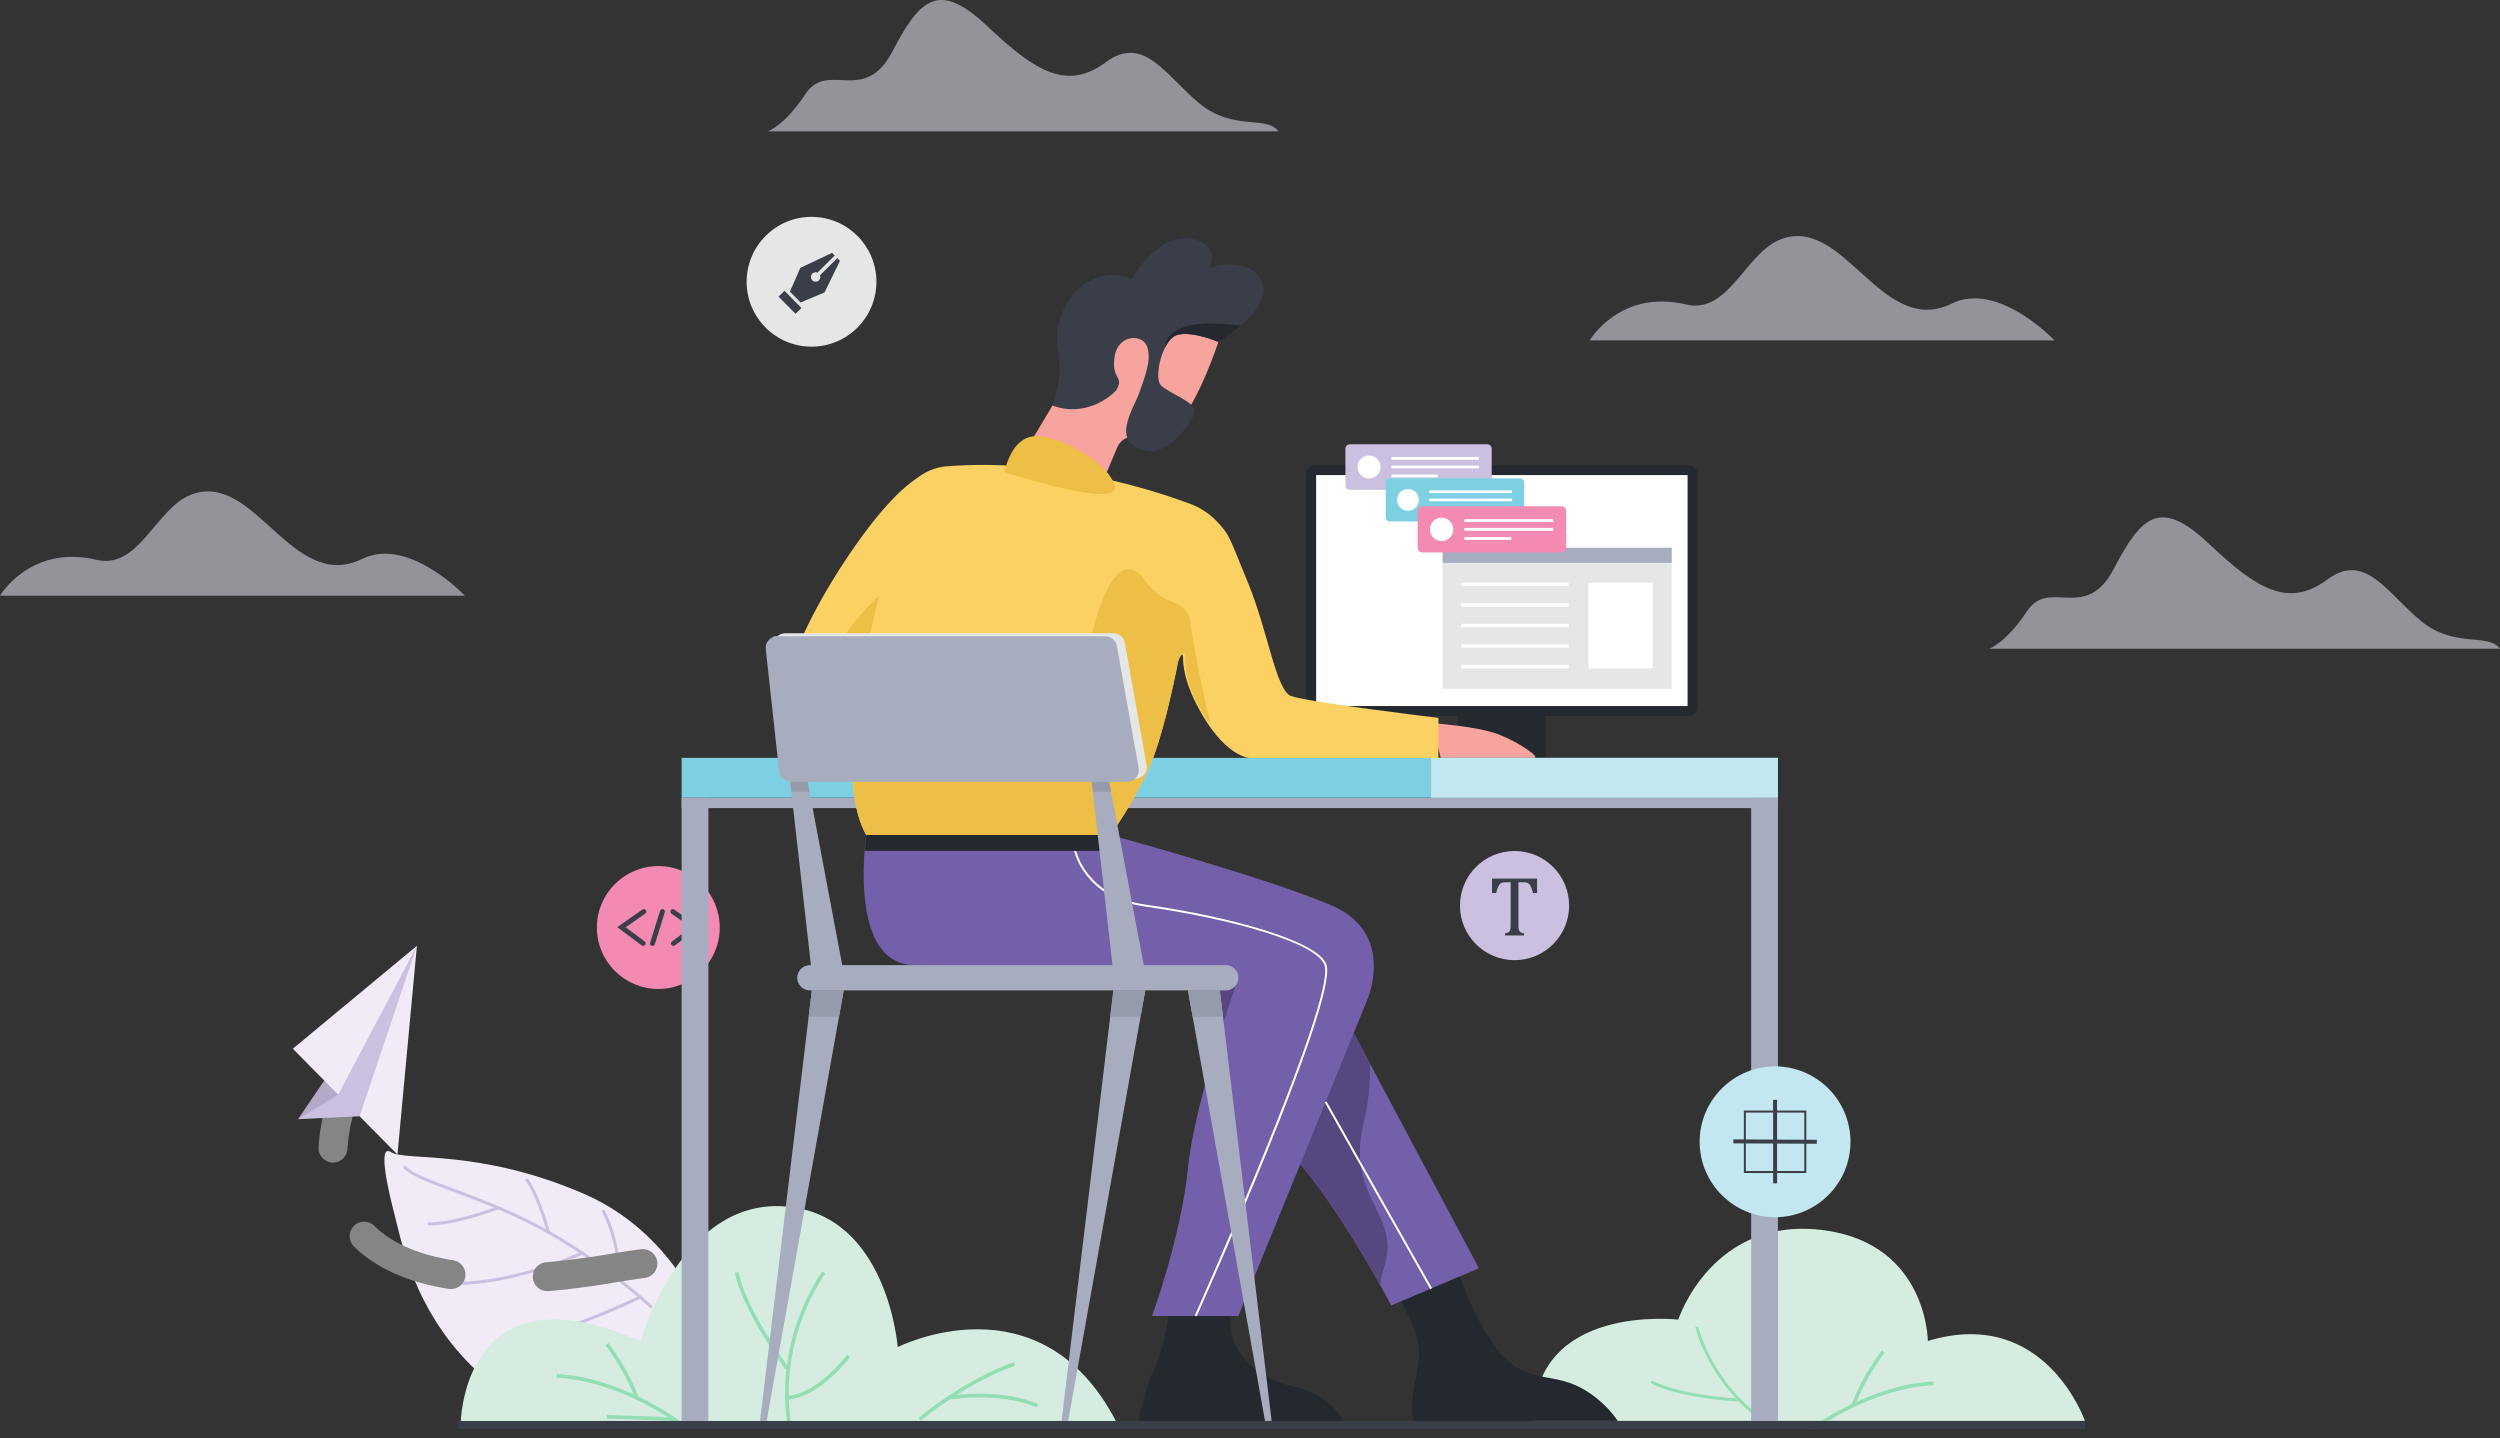 <svg width="259" height="149" viewBox="0 0 259 149" fill="none" xmlns="http://www.w3.org/2000/svg">
<rect x="0" y="0" width="259" height="149" fill="#333333" stroke="none"/>
<path d="M74.297 140.094C74.297 140.094 71.448 128.444 60.535 123.7C49.622 118.955 41.993 120.337 40.505 119.358C39.018 118.38 40.346 123.832 40.907 125.954C41.468 128.076 42.732 135.397 48.763 141.415C54.793 147.433 68.843 144.555 68.843 144.555L74.297 140.094Z" fill="#F0EBF7"/>
<path d="M67.478 135.523C67.508 135.517 67.536 135.501 67.558 135.478C67.618 135.414 67.615 135.314 67.551 135.254C67.499 135.205 62.305 130.349 55.801 126.928C52.508 125.195 49.418 124.045 46.935 123.121C44.487 122.21 42.719 121.552 42.056 120.823C41.997 120.758 41.896 120.754 41.832 120.812C41.767 120.871 41.762 120.971 41.821 121.036C42.536 121.822 44.335 122.491 46.824 123.418C49.299 124.339 52.378 125.485 55.654 127.208C62.118 130.608 67.282 135.436 67.334 135.485C67.374 135.522 67.428 135.535 67.478 135.523Z" fill="#CBC0E0"/>
<path d="M53.206 132.356C57.17 131.432 60.333 129.979 60.38 129.957C60.46 129.92 60.494 129.826 60.458 129.747C60.421 129.667 60.327 129.633 60.247 129.67C60.177 129.702 53.12 132.943 46.902 132.783C46.814 132.78 46.742 132.85 46.74 132.937C46.737 133.025 46.806 133.098 46.894 133.1C49.004 133.154 51.207 132.823 53.206 132.356Z" fill="#CBC0E0"/>
<path d="M47.519 126.542C49.59 126.059 51.54 125.316 51.663 125.269C51.744 125.237 51.785 125.146 51.754 125.064C51.722 124.982 51.631 124.942 51.549 124.973C51.504 124.99 47.02 126.699 44.445 126.633C44.358 126.63 44.285 126.7 44.283 126.787C44.281 126.875 44.35 126.947 44.437 126.95C45.338 126.973 46.444 126.792 47.519 126.542Z" fill="#CBC0E0"/>
<path d="M57.001 138.154C60.49 137.341 66.113 134.66 66.398 134.523C66.477 134.486 66.51 134.391 66.472 134.312C66.435 134.233 66.34 134.2 66.261 134.237C66.178 134.277 57.906 138.222 55.212 138.065C55.125 138.06 55.049 138.126 55.044 138.214C55.039 138.301 55.106 138.376 55.193 138.381C55.664 138.409 56.288 138.321 57.001 138.154Z" fill="#CBC0E0"/>
<path d="M64.204 132.765C64.274 132.748 64.326 132.687 64.327 132.613C64.328 132.573 64.367 128.599 62.647 125.412C62.605 125.335 62.509 125.306 62.432 125.348C62.355 125.389 62.327 125.485 62.368 125.562C64.048 128.675 64.011 132.569 64.01 132.608C64.009 132.695 64.079 132.767 64.166 132.769C64.179 132.769 64.192 132.767 64.204 132.765Z" fill="#CBC0E0"/>
<path d="M56.844 127.81C56.845 127.81 56.845 127.81 56.846 127.809C56.931 127.788 56.983 127.702 56.962 127.617C56.926 127.476 56.08 124.134 54.735 122.161C54.686 122.089 54.587 122.07 54.515 122.119C54.443 122.169 54.424 122.267 54.473 122.339C55.787 124.266 56.646 127.66 56.654 127.694C56.675 127.778 56.76 127.83 56.844 127.81Z" fill="#CBC0E0"/>
<path d="M103.14 49.775L98.632 49.018C98.632 49.018 96.016 46.058 88.788 56.28C81.561 66.502 78.463 76.586 82.283 78.513C86.104 80.441 96.945 79.099 96.945 79.099L103.14 49.775Z" fill="#FBD163"/>
<path d="M95.19 58.156C92.712 60.926 90.234 61.347 86.517 67.332C82.8 73.317 91.888 71.045 91.888 71.045C91.888 71.045 97.461 66.779 97.461 65.918C97.461 65.056 95.19 58.156 95.19 58.156Z" fill="#EDBF47"/>
<path d="M47.715 147.717C47.715 147.717 47.687 130.666 66.357 138.96C66.357 138.96 70.459 124.283 81.211 124.976C91.963 125.67 93.003 139.559 93.003 139.559C93.003 139.559 107.728 132.074 115.626 147.254L47.715 147.717Z" fill="#D6ECE0"/>
<path d="M81.541 147.334L81.916 147.282C80.669 138.385 85.463 132.003 85.511 131.94L85.211 131.709C85.161 131.774 80.273 138.283 81.541 147.334Z" fill="#93DEB4"/>
<path d="M81.365 141.868L81.671 141.645C81.626 141.585 77.255 135.572 76.507 131.788L76.136 131.862C76.9 135.728 81.183 141.619 81.365 141.868Z" fill="#93DEB4"/>
<path d="M81.536 144.997C84.926 144.784 87.93 140.764 88.056 140.593L87.752 140.369C87.722 140.409 84.726 144.418 81.512 144.619L81.536 144.997Z" fill="#93DEB4"/>
<path d="M70.465 147.232L69.956 146.868C69.897 146.825 63.997 142.644 57.681 142.35L57.664 142.728C62.76 142.965 67.593 145.787 69.186 146.809L62.891 146.59L62.878 146.968L70.465 147.232Z" fill="#93DEB4"/>
<path d="M65.78 144.87L66.138 144.747C65.168 141.92 63.056 139.161 63.035 139.133L62.735 139.364C62.756 139.391 64.831 142.103 65.78 144.87Z" fill="#93DEB4"/>
<path d="M95.416 147.165C95.462 147.127 100.053 143.272 105.174 141.475L105.049 141.118C99.86 142.938 95.218 146.837 95.172 146.877L95.416 147.165Z" fill="#93DEB4"/>
<path d="M107.385 145.812L107.558 145.476C107.424 145.407 104.207 143.795 98.277 144.62L98.329 144.995C104.129 144.188 107.353 145.796 107.385 145.812Z" fill="#93DEB4"/>
<path d="M174.915 74.177H136.27C135.746 74.177 135.321 73.752 135.321 73.228V49.136C135.321 48.612 135.746 48.187 136.27 48.187H174.915C175.439 48.187 175.864 48.612 175.864 49.136V73.228C175.864 73.752 175.439 74.177 174.915 74.177Z" fill="#24292F"/>
<path d="M160.136 78.514H151.049V70.477H160.136V78.514Z" fill="#24292F"/>
<path d="M136.353 73.144V49.219H174.832V73.144H136.353Z" fill="white"/>
<path d="M148.336 74.917C148.336 74.917 153.086 75.227 155.306 76.104C157.526 76.982 159.642 78.514 158.919 78.514C158.197 78.514 149.265 78.514 149.265 78.514L148.336 74.917Z" fill="#F6A49D"/>
<path d="M216 147.211C216 147.211 211.865 135.245 199.725 138.925C199.725 138.925 199.686 128.983 189.13 127.476C177.412 125.803 173.868 136.714 173.868 136.714C173.868 136.714 158.877 134.958 158.877 147.211H216Z" fill="#D6ECE0"/>
<path d="M183.565 147.938L183.726 147.675C177.473 143.832 175.946 137.492 175.931 137.429L175.63 137.498C175.645 137.563 177.202 144.028 183.565 147.938Z" fill="#93DEB4"/>
<path d="M180.029 145.205L180.048 144.897C179.987 144.893 173.925 144.519 171.152 143.022L171.005 143.294C173.839 144.824 179.778 145.19 180.029 145.205Z" fill="#93DEB4"/>
<path d="M182.089 146.725C183.719 144.479 182.749 140.496 182.707 140.327L182.407 140.402C182.417 140.442 183.384 144.415 181.839 146.544L182.089 146.725Z" fill="#93DEB4"/>
<path d="M187.515 148.008L188.024 147.643C188.083 147.601 193.982 143.419 200.299 143.125L200.316 143.503C195.22 143.741 190.387 146.563 188.794 147.584L195.089 147.365L195.102 147.743L187.515 148.008Z" fill="#93DEB4"/>
<path d="M192.2 145.645L191.842 145.522C192.811 142.695 194.924 139.936 194.945 139.908L195.245 140.139C195.224 140.166 193.149 142.878 192.2 145.645Z" fill="#93DEB4"/>
<path d="M144.545 133.788C144.545 133.788 147.16 137.84 147.023 140.369C146.885 142.897 145.935 144.664 146.41 147.211H167.604C167.604 147.211 165.591 144.023 161.943 143.059C158.295 142.095 155.352 143.493 150.808 131.172C147.262 121.554 144.545 133.788 144.545 133.788Z" fill="#24292F"/>
<path d="M153.218 131.392L144.131 135.245C144.131 135.245 143.704 134.415 142.969 133.096C141.059 129.662 137.067 122.909 133.119 118.851C127.652 113.234 122.38 98.614 122.38 98.614L132.864 97.945L135.32 97.788L136.138 99.322L141.924 110.186L153.218 131.392Z" fill="#745FAA"/>
<path d="M136.138 99.322L132.864 97.944L122.38 98.613C122.38 98.613 127.652 113.234 133.119 118.851C137.067 122.909 141.059 129.661 142.969 133.096C143.074 132.47 143.229 131.805 143.444 131.103C145.096 125.734 139.45 124.082 141.24 116.517C141.837 113.996 141.996 111.929 141.924 110.186L136.138 99.322Z" fill="#574780"/>
<g opacity="0.52">
<path d="M0 61.721C0 61.721 3.134 56.368 10.022 58.001C14.376 59.034 16.165 52.658 19.771 51.256C26.383 48.685 30.219 61.479 37.517 57.904C42.342 55.54 48.159 61.721 48.159 61.721H0Z" fill="#F0EBF7"/>
</g>
<g opacity="0.52">
<path d="M79.54 13.606C79.54 13.606 81.21 13.107 83.491 9.685C85.772 6.264 89.542 10.918 92.458 5.324C95.375 -0.27 97.314 -2.002 102.367 2.787C107.421 7.577 110.631 9.358 114.573 6.439C118.514 3.52 120.778 7.87 124.288 10.738C127.797 13.606 131.169 11.912 132.466 13.606H79.54Z" fill="#F0EBF7"/>
</g>
<g opacity="0.52">
<path d="M164.688 35.268C164.688 35.268 167.823 29.915 174.71 31.548C179.064 32.581 180.853 26.205 184.46 24.803C191.071 22.232 194.907 35.026 202.205 31.451C207.03 29.087 212.847 35.268 212.847 35.268H164.688Z" fill="#F0EBF7"/>
</g>
<g opacity="0.52">
<path d="M206.074 67.207C206.074 67.207 207.744 66.708 210.025 63.286C212.306 59.864 216.076 64.519 218.992 58.925C221.909 53.331 223.848 51.599 228.902 56.388C233.955 61.177 237.165 62.959 241.107 60.04C245.049 57.12 247.312 61.471 250.822 64.339C254.331 67.207 257.703 65.513 259 67.207H206.074Z" fill="#F0EBF7"/>
</g>
<path d="M184.193 82.644H70.616V78.514H184.193V82.644Z" fill="#7DD0E2"/>
<path d="M184.193 83.721H70.616V82.667H184.193V83.721Z" fill="#A7ADBF"/>
<path d="M184.193 82.644H148.262V78.514H184.193V82.644Z" fill="#C2E7F0"/>
<path d="M216 148.036H47.482V147.21H216V148.036Z" fill="#3A3E49"/>
<path d="M120.619 100.932C112.272 100.544 99.506 99.99 94.846 99.99C92.568 99.99 91.223 98.625 90.449 96.763C93.431 98.793 95.495 99.695 97.462 97.538C99.729 95.051 99.806 97.324 104.713 98.785C107.14 99.508 111.465 99.649 116.407 99.672C119.248 99.687 120.483 100.164 120.619 100.932Z" fill="#574780"/>
<path d="M121.278 133.582C121.278 133.582 121.203 138.304 119.609 141.773C118.439 144.32 117.974 147.211 117.974 147.211H129.471H139.175C139.175 147.211 137.799 144.458 134.208 143.687C129.269 142.627 126.51 139.089 127.68 134.545C128.85 130.002 121.278 133.582 121.278 133.582Z" fill="#24292F"/>
<path d="M141.654 103.569L128.299 136.335H119.351C119.351 136.335 122.379 128.075 123.069 121.054C123.756 114.033 128.299 101.298 128.299 101.298C128.299 101.298 125.094 101.139 120.619 100.932C112.272 100.544 99.506 99.99 94.846 99.99C92.568 99.99 91.223 98.626 90.449 96.763C88.791 92.771 89.751 86.498 89.751 86.498H115.019C115.019 86.498 131.19 90.904 137.937 93.795C144.681 96.686 141.654 103.569 141.654 103.569Z" fill="#745FAA"/>
<path d="M123.965 136.378L123.777 136.293C123.923 135.967 138.379 103.684 137.234 100.021C136.489 97.639 127.315 95.149 118.637 93.921C112.34 93.029 111.297 88.22 111.287 88.171L111.49 88.13C111.499 88.178 112.519 92.846 118.666 93.716C127.408 94.953 136.661 97.495 137.431 99.96C138.6 103.697 124.563 135.045 123.965 136.378Z" fill="white"/>
<path d="M115.273 88.151H89.578L89.752 86.499H115.273V88.151Z" fill="#24292F"/>
<path d="M149.019 74.373V78.538H129.504C129.504 78.538 126.779 78.496 123.943 72.939C123.201 71.485 122.55 69.689 122.565 68.138C122.571 67.457 122.159 67.976 122.029 68.643C121.48 71.427 120.344 76.647 119.041 79.553C117.199 83.66 115.018 86.498 115.018 86.498H89.753C89.753 86.498 88.447 84.631 88.274 80.04C88.235 78.954 88.257 77.715 88.375 76.311C88.995 68.98 91.782 59.274 92.299 56.28C92.507 55.066 92.871 53.616 93.226 52.319C93.833 50.109 95.747 48.505 98.031 48.315C102.83 47.92 111.884 48.028 123.254 52.176C124.328 52.569 125.296 53.201 126.077 54.033C127.419 55.464 127.241 55.387 129.302 60.397C131.36 65.395 132.189 71.482 133.738 72.102C135.287 72.721 149.019 74.373 149.019 74.373Z" fill="#FBD163"/>
<path d="M125.402 74.987C124.396 73.765 122.627 70.766 122.796 67.907C122.836 67.228 122.159 67.976 122.029 68.643C121.48 71.427 120.344 76.647 119.041 79.553C117.199 83.66 115.018 86.498 115.018 86.498H89.753C89.753 86.498 88.447 84.631 88.274 80.04C90.688 77.302 96.904 80.332 101.523 77.275C106.409 74.039 111.365 75.278 112.604 68.257C113.843 61.236 116.185 56.761 118.56 60.065C120.935 63.369 122.956 61.581 123.369 64.813C123.776 67.995 125.34 74.832 125.402 74.987Z" fill="#EDBF47"/>
<path d="M74.566 96.091C74.566 99.606 71.716 102.456 68.201 102.456C64.686 102.456 61.836 99.606 61.836 96.091C61.836 92.576 64.686 89.727 68.201 89.727C71.716 89.727 74.566 92.576 74.566 96.091Z" fill="#F38AB2"/>
<path d="M66.635 97.996C66.582 97.996 66.529 97.979 66.483 97.945L63.948 96.053L66.55 94.231C66.666 94.15 66.826 94.178 66.906 94.294C66.987 94.41 66.959 94.57 66.844 94.65L64.821 96.067L66.788 97.535C66.902 97.62 66.925 97.78 66.841 97.893C66.79 97.96 66.713 97.996 66.635 97.996Z" fill="#3A3E49"/>
<path d="M69.766 97.996C69.688 97.996 69.611 97.96 69.561 97.893C69.477 97.78 69.5 97.62 69.613 97.535L71.581 96.067L69.558 94.65C69.442 94.57 69.414 94.41 69.495 94.294C69.576 94.178 69.735 94.15 69.851 94.231L72.454 96.053L69.919 97.945C69.873 97.979 69.819 97.996 69.766 97.996Z" fill="#3A3E49"/>
<path d="M67.595 98C67.57 98 67.544 97.996 67.519 97.988C67.384 97.946 67.309 97.803 67.351 97.668L68.385 94.361C68.427 94.227 68.571 94.151 68.706 94.194C68.84 94.236 68.915 94.379 68.873 94.514L67.839 97.82C67.805 97.93 67.704 98 67.595 98Z" fill="#3A3E49"/>
<path d="M162.561 93.817C162.561 96.94 160.03 99.472 156.907 99.472C153.784 99.472 151.253 96.94 151.253 93.817C151.253 90.695 153.784 88.163 156.907 88.163C160.03 88.163 162.561 90.695 162.561 93.817Z" fill="#CBC0E0"/>
<path d="M154.572 91.023H159.243V92.525H158.82C158.756 92.278 158.694 92.082 158.632 91.938C158.57 91.794 158.505 91.685 158.435 91.61C158.366 91.535 158.292 91.482 158.213 91.45C158.134 91.419 158.015 91.403 157.857 91.403H157.309V95.823C157.309 95.993 157.318 96.128 157.337 96.229C157.356 96.33 157.384 96.409 157.423 96.469C157.462 96.528 157.515 96.574 157.581 96.607C157.647 96.64 157.751 96.672 157.892 96.704V96.915H155.919V96.704C156.005 96.684 156.081 96.662 156.148 96.639C156.214 96.616 156.268 96.588 156.309 96.555C156.351 96.522 156.386 96.479 156.413 96.428C156.44 96.376 156.462 96.305 156.478 96.216C156.494 96.127 156.502 95.996 156.502 95.823V91.403H155.958C155.822 91.403 155.711 91.416 155.623 91.442C155.535 91.468 155.454 91.522 155.379 91.603C155.304 91.686 155.236 91.802 155.174 91.953C155.112 92.104 155.054 92.295 154.999 92.525H154.572V91.023Z" fill="#3A3E49"/>
<path d="M90.796 29.19C90.796 32.903 87.786 35.913 84.073 35.913C80.361 35.913 77.351 32.903 77.351 29.19C77.351 25.477 80.361 22.467 84.073 22.467C87.786 22.467 90.796 25.477 90.796 29.19Z" fill="#E5E7E6"/>
<path d="M85.421 30.295L82.949 31.338L81.838 30.214L82.911 27.754L86.198 26.196L86.476 26.477L84.689 28.243C84.513 28.168 84.303 28.201 84.158 28.345C83.966 28.535 83.962 28.845 84.152 29.037C84.343 29.231 84.654 29.231 84.846 29.041C84.991 28.898 85.027 28.688 84.954 28.512L86.741 26.746L87.019 27.027L85.421 30.295Z" fill="#3A3E49"/>
<path d="M82.42 32.512L80.658 30.729L81.269 30.125L83.031 31.909L82.42 32.512Z" fill="#3A3E49"/>
<path d="M87.411 102.605L86.924 105.325L79.427 147.21H78.738L83.778 105.325L84.107 102.605H87.411Z" fill="#A7ADBF"/>
<path d="M118.651 102.605L118.164 105.325L110.665 147.21H109.978L115.018 105.325L115.347 102.605H118.651Z" fill="#A7ADBF"/>
<path d="M131.741 147.21H131.054L123.556 105.325L123.068 102.605H126.372L126.701 105.325L131.741 147.21Z" fill="#A7ADBF"/>
<path d="M84.107 102.605H87.411L86.924 105.325H83.778L84.107 102.605Z" fill="#959BAB"/>
<path d="M115.347 102.605H118.651L118.164 105.325H115.019L115.347 102.605Z" fill="#959BAB"/>
<path d="M126.7 105.325H123.555L123.068 102.605H126.372L126.7 105.325Z" fill="#959BAB"/>
<path d="M126.992 99.99H83.901C83.179 99.99 82.593 100.575 82.593 101.298C82.593 102.02 83.179 102.605 83.901 102.605H126.992C127.714 102.605 128.3 102.02 128.3 101.298C128.3 100.575 127.714 99.99 126.992 99.99Z" fill="#A7ADBF"/>
<path d="M87.411 100.817H84.107L81.978 82.033L80.272 66.987L80.15 65.918H80.838L81.034 66.958L83.873 82.033L87.411 100.817Z" fill="#A7ADBF"/>
<path d="M118.651 100.817H115.347L113.216 82.033L111.506 66.958L111.388 65.918H112.076L112.272 66.958L115.112 82.033L118.651 100.817Z" fill="#A7ADBF"/>
<path d="M117.599 80.682H82.744C82.128 80.682 81.612 80.219 81.544 79.607L80.157 66.945C80.079 66.231 80.638 65.607 81.356 65.607H115.344C115.929 65.607 116.43 66.026 116.532 66.602L118.787 79.264C118.919 80.003 118.35 80.682 117.599 80.682Z" fill="#E5E7E6"/>
<path d="M83.873 82.033H81.978L80.272 66.987C80.357 66.968 80.443 66.958 80.532 66.958H81.034L83.873 82.033Z" fill="#959BAB"/>
<path d="M115.112 82.033H113.216L111.506 66.958H112.272L115.112 82.033Z" fill="#959BAB"/>
<path d="M181.421 147.211H184.193V82.644H181.421V147.211Z" fill="#A7ADBF"/>
<path d="M70.616 147.211H73.388V82.644H70.616V147.211Z" fill="#A7ADBF"/>
<path d="M116.775 80.992H81.919C81.304 80.992 80.787 80.528 80.72 79.916L79.332 67.255C79.254 66.54 79.813 65.917 80.532 65.917H114.52C115.105 65.917 115.605 66.336 115.708 66.912L117.963 79.574C118.094 80.313 117.526 80.992 116.775 80.992Z" fill="#A7ADBF"/>
<path d="M151.23 57.725C151.23 57.854 151.126 57.958 150.998 57.958C150.869 57.958 150.765 57.854 150.765 57.725C150.765 57.597 150.869 57.493 150.998 57.493C151.126 57.493 151.23 57.597 151.23 57.725Z" fill="white"/>
<path d="M152.34 57.725C152.34 57.854 152.236 57.958 152.108 57.958C151.979 57.958 151.875 57.854 151.875 57.725C151.875 57.597 151.979 57.493 152.108 57.493C152.236 57.493 152.34 57.597 152.34 57.725Z" fill="white"/>
<path d="M153.518 57.725C153.518 57.854 153.414 57.958 153.285 57.958C153.157 57.958 153.053 57.854 153.053 57.725C153.053 57.597 153.157 57.493 153.285 57.493C153.414 57.493 153.518 57.597 153.518 57.725Z" fill="white"/>
<path d="M173.187 71.365H149.458V56.752H173.187V71.365Z" fill="#E5E7E6"/>
<path d="M173.187 58.312H149.458V56.752H173.187V58.312Z" fill="#A7ADBF"/>
<path d="M162.512 69.236H151.393V68.877H162.512V69.236Z" fill="white"/>
<path d="M162.512 67.108H151.393V66.749H162.512V67.108Z" fill="white"/>
<path d="M162.512 64.98H151.393V64.622H162.512V64.98Z" fill="white"/>
<path d="M162.512 62.852H151.393V62.493H162.512V62.852Z" fill="white"/>
<path d="M162.512 60.723H151.393V60.365H162.512V60.723Z" fill="white"/>
<path d="M171.218 69.236H164.568V60.365H171.218V69.236Z" fill="white"/>
<path d="M154.074 50.742H139.854C139.595 50.742 139.385 50.532 139.385 50.273V46.493C139.385 46.234 139.595 46.024 139.854 46.024H154.074C154.333 46.024 154.543 46.234 154.543 46.493V50.273C154.543 50.532 154.333 50.742 154.074 50.742Z" fill="#CBC0E0"/>
<path d="M143.018 48.383C143.018 49.041 142.485 49.574 141.827 49.574C141.169 49.574 140.636 49.041 140.636 48.383C140.636 47.725 141.169 47.192 141.827 47.192C142.485 47.192 143.018 47.725 143.018 48.383Z" fill="white"/>
<path d="M153.214 48.529H144.155V48.237H153.214V48.529Z" fill="white"/>
<path d="M148.936 49.457H144.155V49.165H148.936V49.457Z" fill="white"/>
<path d="M153.214 47.632H144.155V47.341H153.214V47.632Z" fill="white"/>
<path d="M157.467 54.024H144C143.754 54.024 143.556 53.825 143.556 53.58V50.001C143.556 49.755 143.754 49.556 144 49.556H157.467C157.712 49.556 157.911 49.755 157.911 50.001V53.58C157.911 53.825 157.712 54.024 157.467 54.024Z" fill="#7DD0E2"/>
<path d="M146.996 51.79C146.996 52.413 146.491 52.918 145.868 52.918C145.245 52.918 144.74 52.413 144.74 51.79C144.74 51.167 145.245 50.662 145.868 50.662C146.491 50.662 146.996 51.167 146.996 51.79Z" fill="white"/>
<path d="M156.652 51.928H148.072V51.652H156.652V51.928Z" fill="white"/>
<path d="M152.601 52.807H148.072V52.531H152.601V52.807Z" fill="white"/>
<path d="M156.652 51.079H148.072V50.803H156.652V51.079Z" fill="white"/>
<path d="M161.787 57.238H147.347C147.083 57.238 146.87 57.025 146.87 56.761V52.923C146.87 52.66 147.083 52.447 147.347 52.447H161.787C162.05 52.447 162.263 52.66 162.263 52.923V56.761C162.263 57.025 162.05 57.238 161.787 57.238Z" fill="#F38AB2"/>
<path d="M150.56 54.842C150.56 55.51 150.018 56.052 149.35 56.052C148.682 56.052 148.141 55.51 148.141 54.842C148.141 54.174 148.682 53.633 149.35 53.633C150.018 53.633 150.56 54.174 150.56 54.842Z" fill="white"/>
<path d="M160.914 54.991H151.714V54.694H160.914V54.991Z" fill="white"/>
<path d="M156.57 55.933H151.714V55.636H156.57V55.933Z" fill="white"/>
<path d="M160.914 54.08H151.714V53.784H160.914V54.08Z" fill="white"/>
<path d="M183.898 126.102C179.59 126.102 176.085 122.597 176.085 118.289C176.085 113.982 179.59 110.477 183.898 110.477C188.206 110.477 191.711 113.982 191.711 118.289C191.711 122.597 188.206 126.102 183.898 126.102Z" fill="#C2E7F0"/>
<path d="M187.132 121.524H180.663V115.055H187.132V121.524ZM180.87 121.317H186.926V115.261H180.87V121.317Z" fill="#3A3E49"/>
<path d="M184.105 122.591H183.692V113.943H184.105V122.591Z" fill="#3A3E49"/>
<path d="M188.221 118.495L179.573 118.453L179.575 118.04L188.223 118.082L188.221 118.495Z" fill="#3A3E49"/>
<path d="M148.172 133.545L137.248 114.21L137.428 114.108L148.352 133.443L148.172 133.545Z" fill="white"/>
<path d="M37.378 109.443L36.83 110.537L36.326 111.653L35.87 112.791L35.468 113.946L35.124 115.12L34.844 116.31L34.635 117.517L34.506 118.732L34.467 119.952L34.526 121.17L34.696 122.378L34.985 123.563L35.399 124.708L35.941 125.797L36.608 126.815L37.389 127.747L38.275 128.587L39.243 129.327L40.28 129.969L41.371 130.519L42.505 130.985L43.665 131.37L44.846 131.685L46.044 131.937L47.252 132.132L48.47 132.277L49.69 132.376L50.913 132.435L52.137 132.456L53.362 132.444L54.588 132.402L55.811 132.332L57.032 132.236L58.25 132.117L59.469 131.976L60.679 131.815L61.714 131.666L62.745 131.504L63.328 131.404L63.832 131.32L64.334 131.239L64.837 131.16L65.34 131.085L65.845 131.012L66.35 130.942L66.855 130.876L67.361 130.812L67.867 130.752L68.374 130.695L68.881 130.642L69.388 130.593L69.896 130.547L70.404 130.506L70.913 130.468L71.422 130.435L71.93 130.406L72.439 130.382L72.95 130.362L73.459 130.347" stroke="#858585" stroke-width="3" stroke-linecap="round" stroke-linejoin="round" stroke-dasharray="10 10"/>
<path d="M126.498 34.605C126.498 34.605 126.378 34.992 126.162 35.614C125.448 37.68 123.687 42.339 121.811 44.037C120.38 45.333 118.752 45.409 117.65 45.25C116.848 45.134 116.071 45.583 115.756 46.329L113.699 51.199L105.638 47.689L109.033 42.024L110.283 39.938L115.268 30.176L124.601 31.265L126.498 34.605Z" fill="#F6A49D"/>
<path d="M128.549 33.709C127.384 34.727 126.228 35.423 126.228 35.423C126.228 35.423 123.524 34.258 121.965 34.7C121.471 34.84 121.038 35.342 120.706 35.989C120.706 35.992 120.706 35.992 120.706 35.992C119.989 37.382 119.735 39.435 120.311 39.964C121.157 40.739 123.655 41.602 123.758 42.497C123.862 43.393 121.168 47.06 118.952 46.718C114.781 46.076 117.494 42.286 118.05 40.636C118.606 38.986 119.317 37.353 118.857 35.948C118.397 34.543 115.791 34.603 115.459 37.007C115.126 39.411 116.537 38.9 115.628 40.457C115.628 40.457 112.959 43.414 109.034 42.023C109.034 42.023 109.776 39.796 109.784 38.424C109.797 36.223 108.735 34.349 110.656 31.247C112.577 28.144 115.924 28.122 117.23 28.95C117.23 28.95 119.925 24.118 123.337 24.724C126.748 25.33 125.213 27.802 125.213 27.802C125.213 27.802 129.183 26.29 130.679 29.063C131.515 30.614 130.026 32.419 128.549 33.709Z" fill="#3A3E49"/>
<path d="M128.549 33.709C127.384 34.727 126.228 35.424 126.228 35.424C126.228 35.424 123.524 34.258 121.965 34.7C121.471 34.84 121.038 35.342 120.706 35.99C120.699 35.897 120.558 33.344 125.881 33.516C126.749 33.545 127.649 33.614 128.549 33.709Z" fill="#24292F"/>
<path d="M104.07 48.915C104.07 48.915 104.689 45.335 107.167 45.198C109.645 45.06 114.877 47.882 115.496 50.36C116.116 52.838 104.07 48.915 104.07 48.915Z" fill="#EDBF47"/>
<path d="M35.248 115.149L30.878 115.946L42.064 99.443L35.248 115.149Z" fill="#B4AAC7"/>
<path d="M41.177 119.613L30.337 108.649L43.192 97.984L41.177 119.613Z" fill="#F0EBF7"/>
<path d="M43.192 97.984L37.256 115.647L30.878 115.946L35.037 113.403L43.192 97.984Z" fill="#CBC0E0"/>
</svg>
